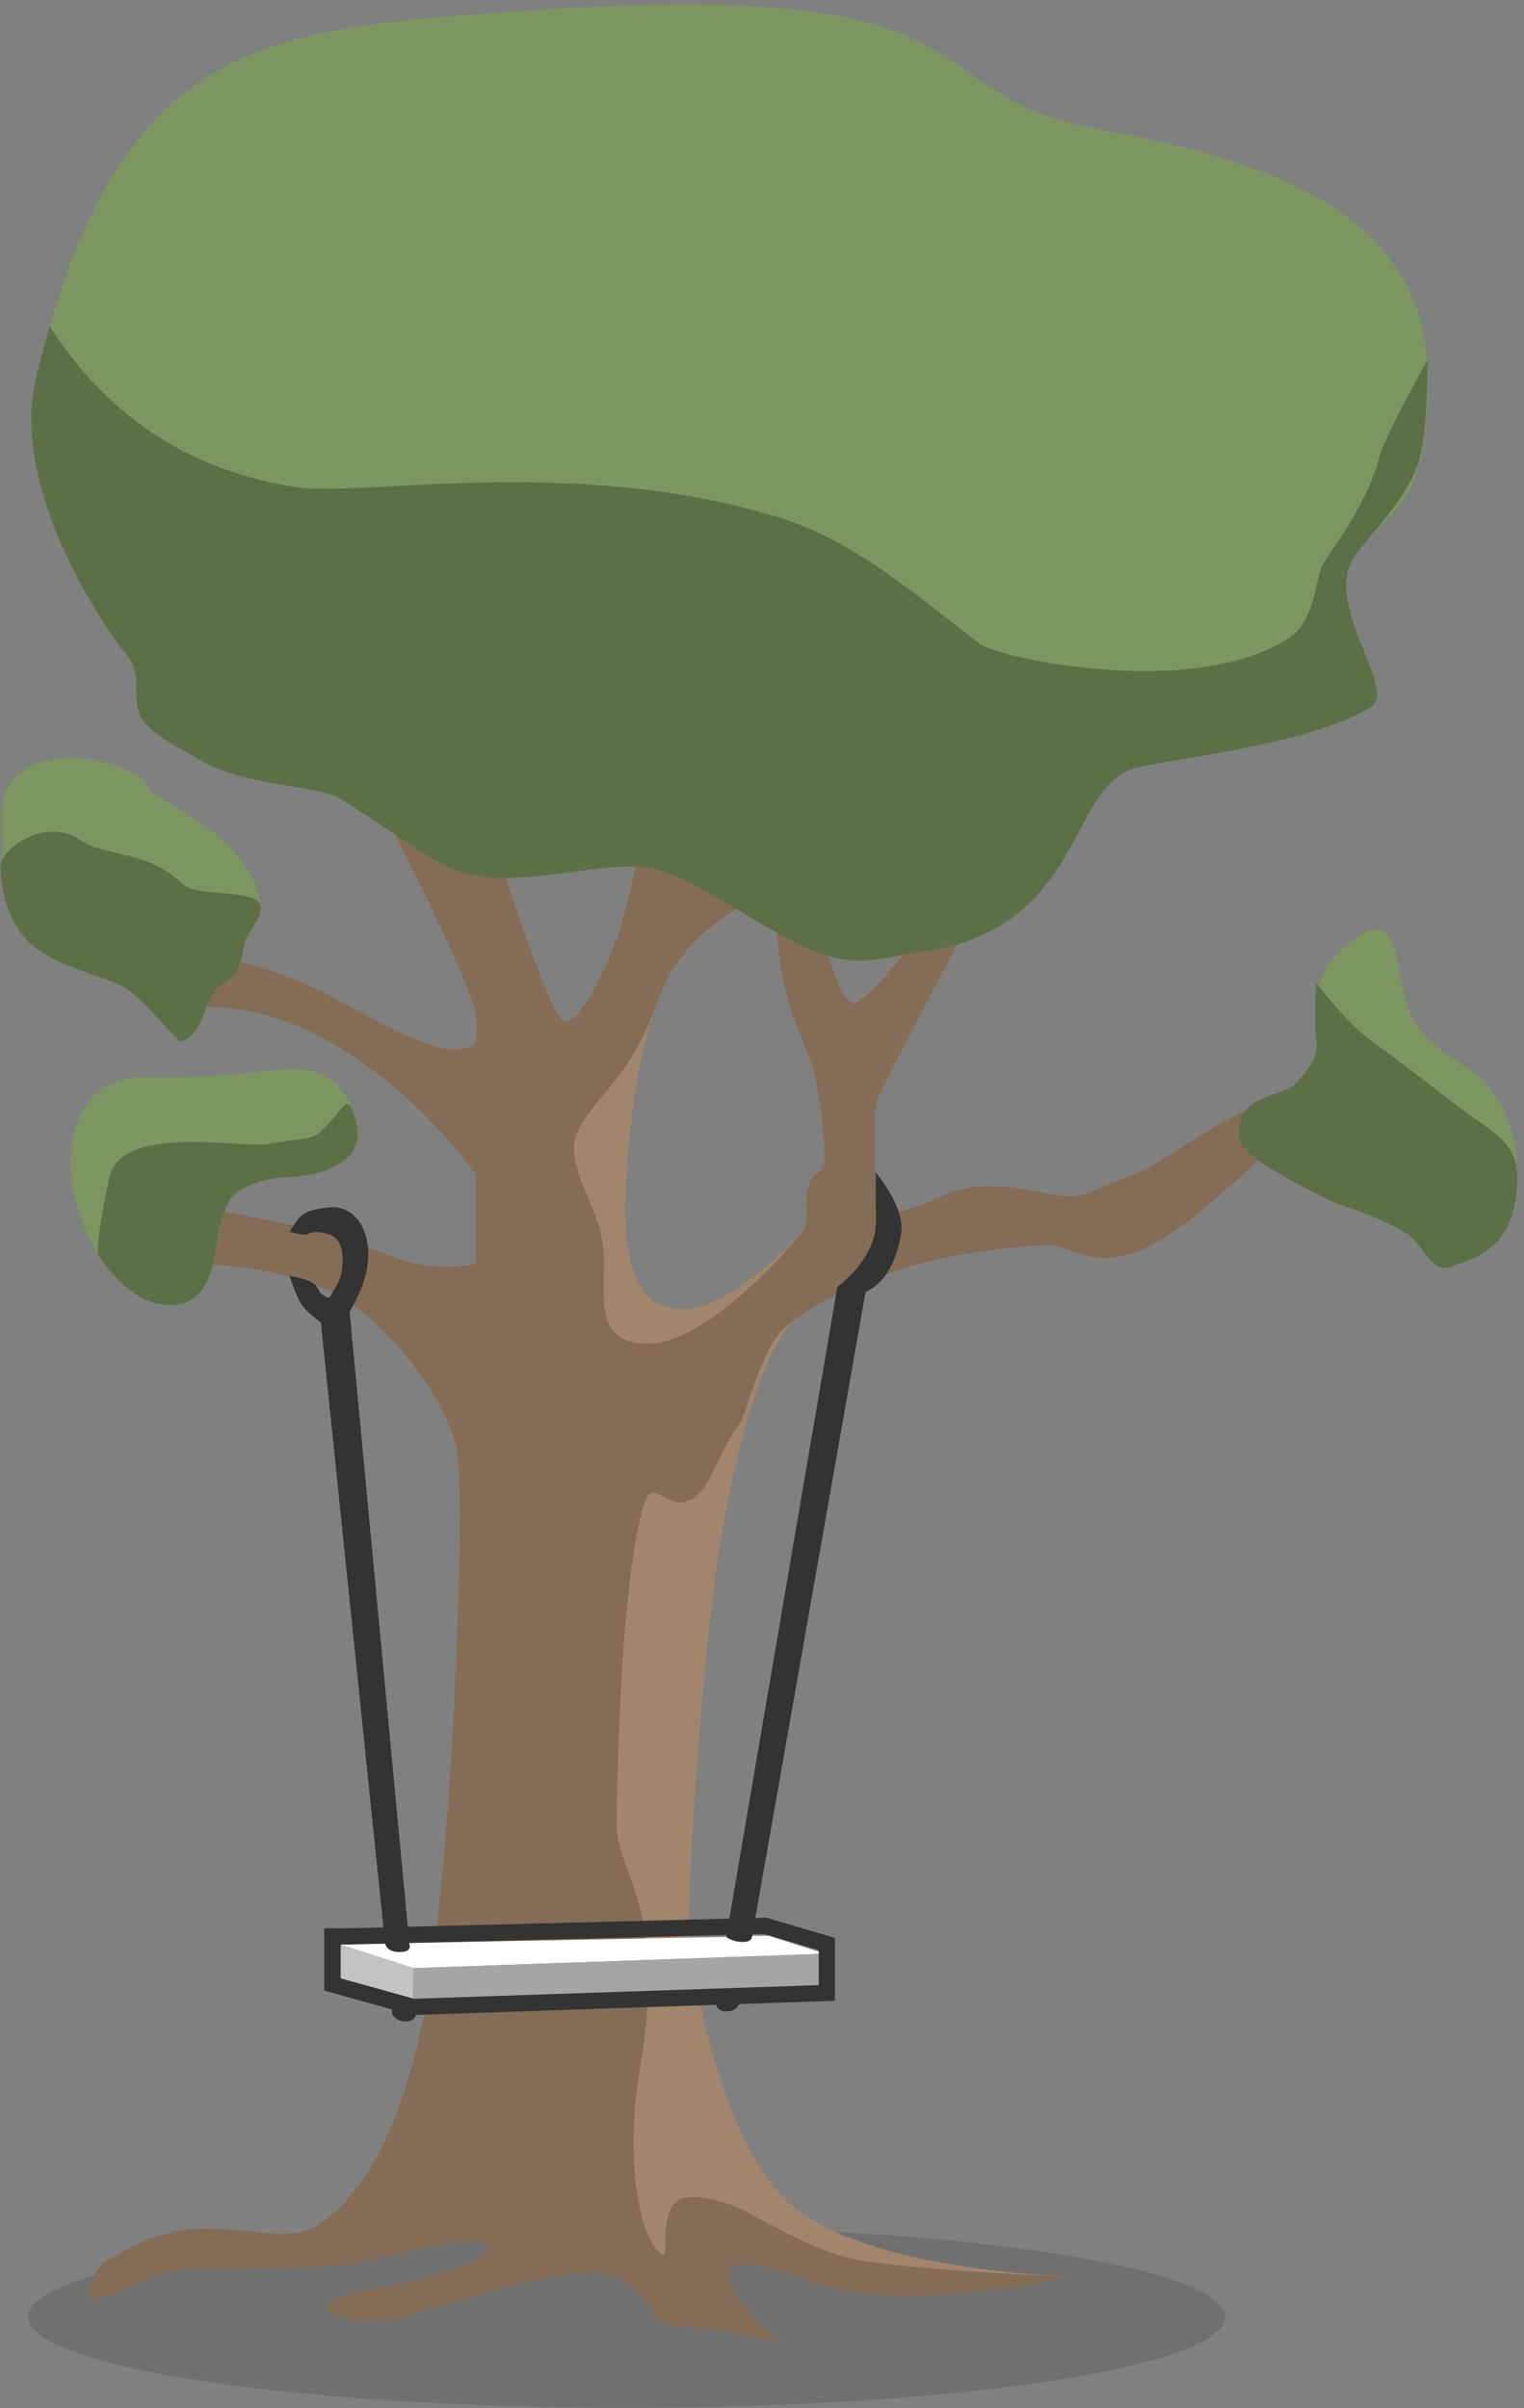 <?xml version="1.0" encoding="UTF-8"?>
<svg width="188px" height="297px" viewBox="0 0 188 297" version="1.1" xmlns="http://www.w3.org/2000/svg" xmlns:xlink="http://www.w3.org/1999/xlink">
    <rect x="0" y="0" width="188" height="297" fill="#808080" stroke="none"/>
    <!-- Generator: Sketch 52 (66869) - http://www.bohemiancoding.com/sketch -->
    <title>tree_2</title>
    <desc>Created with Sketch.</desc>
    <g id="Page-1" stroke="none" stroke-width="1" fill="none" fill-rule="evenodd">
        <g id="Desktop" transform="translate(-717, -4071)" fill-rule="nonzero">
            <g id="Group-13" transform="translate(405, 4070.5)">
                <g id="Group-2" transform="translate(27, 0)">
                    <g id="tree_2" transform="translate(285, 1)">
                        <g id="tree-2">
                            <g id="tree">
                                <ellipse id="Oval" fill="#333333" opacity="0.2" cx="77.284" cy="285.237" rx="73.811" ry="11.203"></ellipse>
                                <path d="M57.921,128.612 C58.426,128.358 59.044,128.358 58.72,124.87 C58.504,122.545 54.845,114.437 47.743,100.547 L60.068,100.547 C65.235,116.81 68.41,125.107 69.592,125.437 C71.366,125.932 73.968,120.31 75.633,116.402 C76.742,113.797 77.858,109.461 78.979,103.394 L95.598,109.105 C88.455,112.307 83.839,116.426 81.751,121.464 C80.511,124.457 78.842,129.427 78.048,136.297 C77.506,140.987 76.725,149.126 77.387,153.042 C78.048,156.957 79.278,161.408 84.993,160.907 C90.708,160.405 98.679,151.89 99.198,151.145 C99.717,150.399 99.215,147.311 99.717,145.807 C100.218,144.303 101.316,144.007 101.552,143.484 C101.787,142.961 101.846,138.988 100.569,132.324 C100.049,129.612 98.109,126.429 96.989,122.085 C96.512,120.239 96.049,117.023 95.598,112.437 L101.552,115.225 C103.062,120.532 104.305,123.186 105.28,123.186 C106.255,123.186 108.87,120.532 113.123,115.225 L119.331,113.611 C112.056,127.391 108.315,134.645 108.108,135.372 C107.901,136.1 107.901,140.436 108.108,148.38 C109.561,148.858 110.59,149.022 111.194,148.872 C115.551,147.787 116.747,146.058 121.06,145.807 C125.372,145.557 129.378,147 131.86,147 C134.343,147 134.343,146.329 139.913,144.332 C142.57,143.38 147.553,139.414 153.95,136.297 C155.645,135.47 158.332,134.703 162.01,133.994 L162.01,135.788 C153.218,144.91 146.577,150.661 142.088,153.042 C135.355,156.613 131.86,153.042 129.476,153.042 C127.093,153.042 117.157,153.957 111.194,156 C105.23,158.043 100.569,160.269 98.237,162.075 C95.904,163.882 92.119,171.378 89.255,187.457 C86.39,203.536 84.993,231.468 84.993,236.414 C84.993,241.36 88.529,262.899 96.989,270.823 C102.629,276.106 114.253,279.269 131.86,280.313 C122.589,282.118 115.205,282.872 109.709,282.575 C101.464,282.129 97.523,279.729 95.598,279.324 C93.674,278.919 89.393,277.63 89.811,280.313 C90.09,282.101 92.262,284.773 96.33,288.329 C92.3,287.479 89.244,286.932 87.163,286.687 C84.04,286.32 82.698,286.339 81.751,286.032 C80.805,285.724 78.934,279.998 73.265,279.77 C67.596,279.542 52.888,284.283 50.371,285.101 C47.854,285.919 42.473,286.032 40.779,284.58 C39.085,283.129 44.337,282.129 46.767,281.672 C49.196,281.214 60.837,278.828 60.068,276.562 C59.298,274.296 47.24,278.08 43.274,278.652 C39.308,279.224 27.024,279.324 23.394,279.324 C19.765,279.324 14.801,282.245 13.538,282.575 C12.276,282.905 10.944,283.172 10.944,282.575 C10.944,281.978 11.449,279.175 13.538,278.08 C15.628,276.985 18.537,274.995 23.394,274.42 C28.252,273.844 35.237,275.932 38.272,274.42 C41.307,272.907 48.532,267.363 52.277,248.009 C56.022,228.656 57.345,184.079 56.41,178.592 C55.476,173.104 49.634,164.758 43.274,160.269 C39.033,157.276 32.407,155.617 23.394,155.292 L24.969,148.38 C32.041,149.756 36.724,150.677 39.02,151.145 C41.839,151.719 48.935,154.903 51.06,155.292 C54.175,155.861 56.729,155.861 58.72,155.292 L58.72,144.332 C53.613,137.581 47.952,132.341 41.738,128.612 C35.524,124.883 29.409,123.274 23.394,123.786 L24.969,117.333 C29.451,117.78 34.135,119.157 39.02,121.464 C43.023,123.354 47.912,126.62 53.816,128.612 C55.117,129.051 57.416,128.866 57.921,128.612 Z" id="Rectangle" fill="#A2856D"></path>
                                <path d="M57.921,128.612 C58.426,128.358 59.044,128.358 58.72,124.87 C58.504,122.545 54.845,114.437 47.743,100.547 L60.068,100.547 C65.235,116.81 68.41,125.107 69.592,125.437 C71.366,125.932 73.968,120.31 75.633,116.402 C76.742,113.797 77.858,109.461 78.979,103.394 L95.598,109.105 C88.455,112.307 83.839,116.426 81.751,121.464 C81.048,123.16 79.861,126.83 77.518,130.493 C75.727,133.292 72.875,135.869 71.35,138.857 C69.308,142.858 73.466,147.369 74.311,152.588 C75.155,157.807 72.312,165.213 79.973,165.213 C87.634,165.213 98.679,151.89 99.198,151.145 C99.717,150.399 99.215,147.311 99.717,145.807 C100.218,144.303 101.316,144.007 101.552,143.484 C101.787,142.961 101.846,138.988 100.569,132.324 C100.049,129.612 98.109,126.429 96.989,122.085 C96.512,120.239 96.049,117.023 95.598,112.437 L101.552,115.225 C103.062,120.532 104.305,123.186 105.28,123.186 C106.255,123.186 108.87,120.532 113.123,115.225 L119.331,113.611 C112.056,127.391 108.315,134.645 108.108,135.372 C107.901,136.1 107.901,140.436 108.108,148.38 C109.561,148.858 110.59,149.022 111.194,148.872 C115.551,147.787 116.747,146.058 121.06,145.807 C125.372,145.557 129.378,147 131.86,147 C134.343,147 134.343,146.329 139.913,144.332 C142.57,143.38 147.553,139.414 153.95,136.297 C155.645,135.47 158.332,134.703 162.01,133.994 L162.01,135.788 C153.218,144.91 146.577,150.661 142.088,153.042 C135.355,156.613 131.86,153.042 129.476,153.042 C127.093,153.042 117.157,153.957 111.194,156 C105.23,158.043 100.569,160.269 98.237,162.075 C96.283,163.588 94.947,164.07 91.717,174.111 C91.457,174.921 90.617,175.788 89.811,177.298 C88.679,179.419 87.442,182.277 86.477,183.385 C82.966,187.412 80.692,181.023 79.465,184.941 C76.395,194.742 76.072,221.559 76.072,224.721 C76.072,227.768 78.407,231.569 79.465,237.065 C80.486,242.374 79.808,249.88 78.979,254.363 C77.27,263.613 78.225,275.18 81.751,277.578 C82.49,278.08 81.448,273.218 83.153,271.308 C84.785,269.48 88.906,271.042 89.811,271.308 C92.6,272.127 99.249,276.836 105.28,278.08 C109.301,278.909 118.161,279.654 131.86,280.313 C122.589,282.118 115.205,282.872 109.709,282.575 C101.464,282.129 97.523,279.729 95.598,279.324 C93.674,278.919 89.393,277.63 89.811,280.313 C90.09,282.101 92.262,284.773 96.33,288.329 C92.3,287.479 89.244,286.932 87.163,286.687 C84.04,286.32 82.698,286.339 81.751,286.032 C80.805,285.724 78.934,279.998 73.265,279.77 C67.596,279.542 52.888,284.283 50.371,285.101 C47.854,285.919 42.473,286.032 40.779,284.58 C39.085,283.129 44.337,282.129 46.767,281.672 C49.196,281.214 60.837,278.828 60.068,276.562 C59.298,274.296 47.24,278.08 43.274,278.652 C39.308,279.224 27.024,279.324 23.394,279.324 C19.765,279.324 14.801,282.245 13.538,282.575 C12.276,282.905 10.944,283.172 10.944,282.575 C10.944,281.978 11.449,279.175 13.538,278.08 C15.628,276.985 18.537,274.995 23.394,274.42 C28.252,273.844 35.237,275.932 38.272,274.42 C41.307,272.907 48.532,267.363 52.277,248.009 C56.022,228.656 57.345,184.079 56.41,178.592 C55.476,173.104 49.634,164.758 43.274,160.269 C39.033,157.276 32.407,155.617 23.394,155.292 L24.969,148.38 C32.041,149.756 36.724,150.677 39.02,151.145 C41.839,151.719 48.935,154.903 51.06,155.292 C54.175,155.861 56.729,155.861 58.72,155.292 L58.72,144.332 C53.613,137.581 47.952,132.341 41.738,128.612 C35.524,124.883 29.409,123.274 23.394,123.786 L24.969,117.333 C29.451,117.78 34.135,119.157 39.02,121.464 C43.023,123.354 47.912,126.62 53.816,128.612 C55.117,129.051 57.416,128.866 57.921,128.612 Z" id="Rectangle" fill="#846C56"></path>
                                <path d="M17.516,132.328 C22.458,132.443 26.987,132.262 31.101,131.785 C37.272,131.07 41.594,130.389 43.817,137.383 C46.041,144.377 35.984,144.722 34.757,144.722 C33.529,144.722 30.216,145.494 28.803,146.96 C27.861,147.938 27.148,149.991 26.664,153.119 C26.147,158.012 24.28,160.459 21.063,160.459 C17.845,160.459 14.845,158.372 12.063,154.198 C9.092,148.917 8.098,144.017 9.08,139.498 C10.062,134.978 12.874,132.588 17.516,132.328 Z" id="Rectangle" fill="#7D9661"></path>
                                <path d="M33.157,140.575 C36.187,139.925 38.32,140.198 39.46,139.148 C42.614,136.243 42.729,133.958 43.817,137.383 C46.041,144.377 35.984,144.722 34.757,144.722 C33.529,144.722 30.216,145.494 28.803,146.96 C27.861,147.938 27.148,149.991 26.664,153.119 C26.147,158.012 24.28,160.459 21.063,160.459 C17.845,160.459 14.845,158.372 12.063,154.198 C12.028,152.4 12.501,149.241 13.483,144.722 C14.956,137.942 30.128,141.225 33.157,140.575 Z" id="Rectangle" fill="#5D6F47"></path>
                                <path d="M18.13,96.427 C19.085,98.146 24.187,99.787 28.238,103.869 C30.088,105.733 32.156,108.889 32.156,111.457 C32.156,112.997 31.117,113.671 30.409,115.171 C29.935,116.174 30.004,117.855 29.171,119.269 C28.627,120.192 27.152,120.861 26.343,121.951 C25.092,123.638 25.092,126.835 22.44,127.947 C21.952,128.152 19.78,125.018 16.334,121.951 C13.914,119.797 6.427,119.053 3.074,115.171 C0.531,112.228 0.219,109.894 0.219,99.903 C0.219,89.913 16.042,92.673 18.13,96.427 Z" id="Rectangle" fill="#7D9661"></path>
                                <path d="M9.881,103.074 C12.901,105.2 18.389,104.381 22.44,108.463 C24.289,110.327 32.156,108.889 32.156,111.457 C32.156,112.997 31.117,113.671 30.409,115.171 C29.935,116.174 30.004,117.855 29.171,119.269 C28.627,120.192 27.152,120.861 26.343,121.951 C25.092,123.638 25.092,126.835 22.44,127.947 C21.952,128.152 19.78,125.018 16.334,121.951 C13.914,119.797 6.427,119.053 3.074,115.171 C0.531,112.228 0.083,108.427 0.083,106.283 C0.083,104.139 5.767,100.177 9.881,103.074 Z" id="Rectangle" fill="#5D6F47"></path>
                                <path d="M63.391,0.942 C126.28,-3.662 110.634,11.104 136.216,15.567 C161.798,20.03 176.088,28.639 176.088,45.96 C176.088,63.281 171.385,61.531 166.994,68.295 C163.182,74.167 172.565,84.639 169.092,86.731 C160.693,91.789 142.107,93.24 139.258,94.49 C131.727,97.796 133.016,114.505 113.2,116.969 C109.752,117.397 106.028,118.984 100.812,116.969 C94.721,114.615 86.972,108.46 80.992,106.756 C75.041,105.06 63.487,109.74 55.972,106.756 C52.49,105.373 47.865,101.577 41.904,97.986 C39.072,96.279 29.956,96.541 24.42,93.073 C23.26,92.347 18.685,90.197 17.488,88.103 C15.996,85.493 17.814,82.732 15.525,80.153 C14.664,79.183 0.864,60.94 4.47,45.96 C14.664,3.612 33.627,3.12 63.391,0.942 Z" id="Rectangle" fill="#7D9661"></path>
                                <path d="M176.113,43.828 C176.071,50.469 175.63,54.884 174.791,57.073 C173,61.747 168.713,65.647 166.994,68.295 C163.182,74.167 172.565,84.639 169.092,86.731 C160.693,91.789 142.107,93.24 139.258,94.49 C131.727,97.796 133.016,114.505 113.2,116.969 C109.752,117.397 106.028,118.984 100.812,116.969 C94.721,114.615 86.972,108.46 80.992,106.756 C75.041,105.06 63.487,109.74 55.972,106.756 C52.49,105.373 47.865,101.577 41.904,97.986 C39.072,96.279 29.956,96.541 24.42,93.073 C23.26,92.347 18.685,90.197 17.488,88.103 C15.996,85.493 17.814,82.732 15.525,80.153 C14.664,79.183 0.864,60.94 4.47,45.96 C4.822,44.499 5.373,42.418 6.124,39.715 C13.306,50.966 23.483,57.592 36.655,59.595 C44.691,60.818 71.402,55.491 96.539,63.47 C105.347,66.265 112.79,72.673 120.782,78.842 C123.214,80.719 147.069,85.813 158.978,78.22 C161.863,76.38 162.116,72.193 163.029,69.439 C163.413,68.282 168.541,62.201 170.154,55.874 C170.544,54.346 172.53,50.331 176.113,43.828 Z" id="Rectangle" fill="#5D6F47"></path>
                                <path d="M160.029,132.932 C161.661,130.969 162.551,129.983 162.374,127.971 C161.861,122.144 162.27,118.161 168.274,114.617 C172.96,111.85 172.155,120.81 174.123,124.884 C175.073,126.849 177.163,128.818 180.393,130.791 C184.917,133.645 187.179,138.218 187.179,144.512 C187.179,153.952 181.498,154.649 179.058,155.705 C176.618,156.761 175.525,152.887 173.523,151.62 C170.045,149.419 165.423,148.288 163.479,147.296 C152.7,141.79 152.981,140.797 152.855,139.425 C152.388,134.362 158.397,134.896 160.029,132.932 Z" id="Rectangle" fill="#7D9661"></path>
                                <path d="M160.029,132.932 C161.661,130.969 162.551,129.983 162.374,127.971 C162.187,125.847 162.187,123.421 162.374,120.691 C165.013,124.186 167.557,126.784 170.004,128.485 C172.897,130.497 176.74,133.635 180.624,136.531 C183.648,138.785 187.179,140.379 187.179,144.512 C187.179,153.952 181.498,154.649 179.058,155.705 C176.618,156.761 175.525,152.887 173.523,151.62 C170.045,149.419 165.423,148.288 163.479,147.296 C152.7,141.79 152.981,140.797 152.855,139.425 C152.388,134.362 158.397,134.896 160.029,132.932 Z" id="Rectangle" fill="#5D6F47"></path>
                            </g>
                            <path d="M96.674,158.214 C98.583,156.1 99.701,153.897 100.027,151.604 C100.156,150.695 100.025,149.391 99.632,147.69 L98.885,143.453 C101.817,146.11 103.283,148.448 103.284,150.468 C103.285,154.207 102.261,156.79 100.211,158.215 L100.222,246.869 C100.178,247.839 99.655,248.412 98.651,248.589 C97.647,248.766 97.141,248.165 97.135,246.786 L96.674,158.214 Z" id="Rectangle" fill="#333333" transform="translate(99.979, 196.036) rotate(10) translate(-99.979, -196.036) "></path>
                            <path d="M43.38,162.195 C42.164,161.114 41.4,160.197 41.089,159.444 C40.778,158.692 40.46,157.565 40.135,156.066 C41.752,156.569 42.755,157.037 43.144,157.47 C43.446,157.806 43.467,158.274 43.756,158.622 C44.11,159.05 44.705,159.326 44.728,159.297 C46.087,157.518 46.62,156.95 46.861,154.659 C47.025,153.094 46.587,152.048 45.545,151.52 C44.305,151.003 43.409,150.909 42.858,151.237 C42.501,151.286 41.783,151.099 40.702,150.677 C40.739,150.668 41.043,150.297 41.613,149.565 C42.467,148.466 43.739,148.194 45.894,148.194 C48.05,148.194 50.093,149.942 50.118,153.521 C50.134,155.907 49.109,158.49 47.041,161.27 L46.14,248.351 C45.937,248.877 45.477,249.103 44.761,249.028 C44.044,248.952 43.536,248.625 43.237,248.046 L43.38,162.195 Z" id="Rectangle" fill="#333333" transform="translate(45.127, 198.618) rotate(-6) translate(-45.127, -198.618) "></path>
                            <g id="Group-4" transform="translate(42.056, 238.184)">
                                <polygon id="Rectangle" fill="#C3C3C3" points="-7.99360578e-15 1.12 8.947 4.038 8.947 8.658 -7.99360578e-15 5.819"></polygon>
                                <path d="M-6.03961325e-13,1.12 L8.947,4.038 L59.768,2.268 L52.785,0.058 L50.732,0.058 C50.712,0.558 50.323,0.808 49.565,0.808 C48.807,0.808 48.118,0.601 47.497,0.186 L8.423,0.938 C8.672,1.678 8.286,2.048 7.266,2.048 C6.246,2.048 5.642,1.703 5.454,1.013 L-6.03961325e-13,1.12 Z" id="Rectangle" fill="#FFFFFF"></path>
                                <polygon id="Rectangle" fill="#A5A5A5" points="8.947 4.038 59.734 2.243 59.734 6.917 8.947 8.658"></polygon>
                            </g>
                        </g>
                        <polygon id="Line-2" stroke="#333333" stroke-width="2" stroke-linecap="square" points="42.97 238.304 94.416 237 102 239.242 102 245.28 50.953 247 41 244.23 41 238.304"></polygon>
                    </g>
                </g>
            </g>
        </g>
    </g>
</svg>